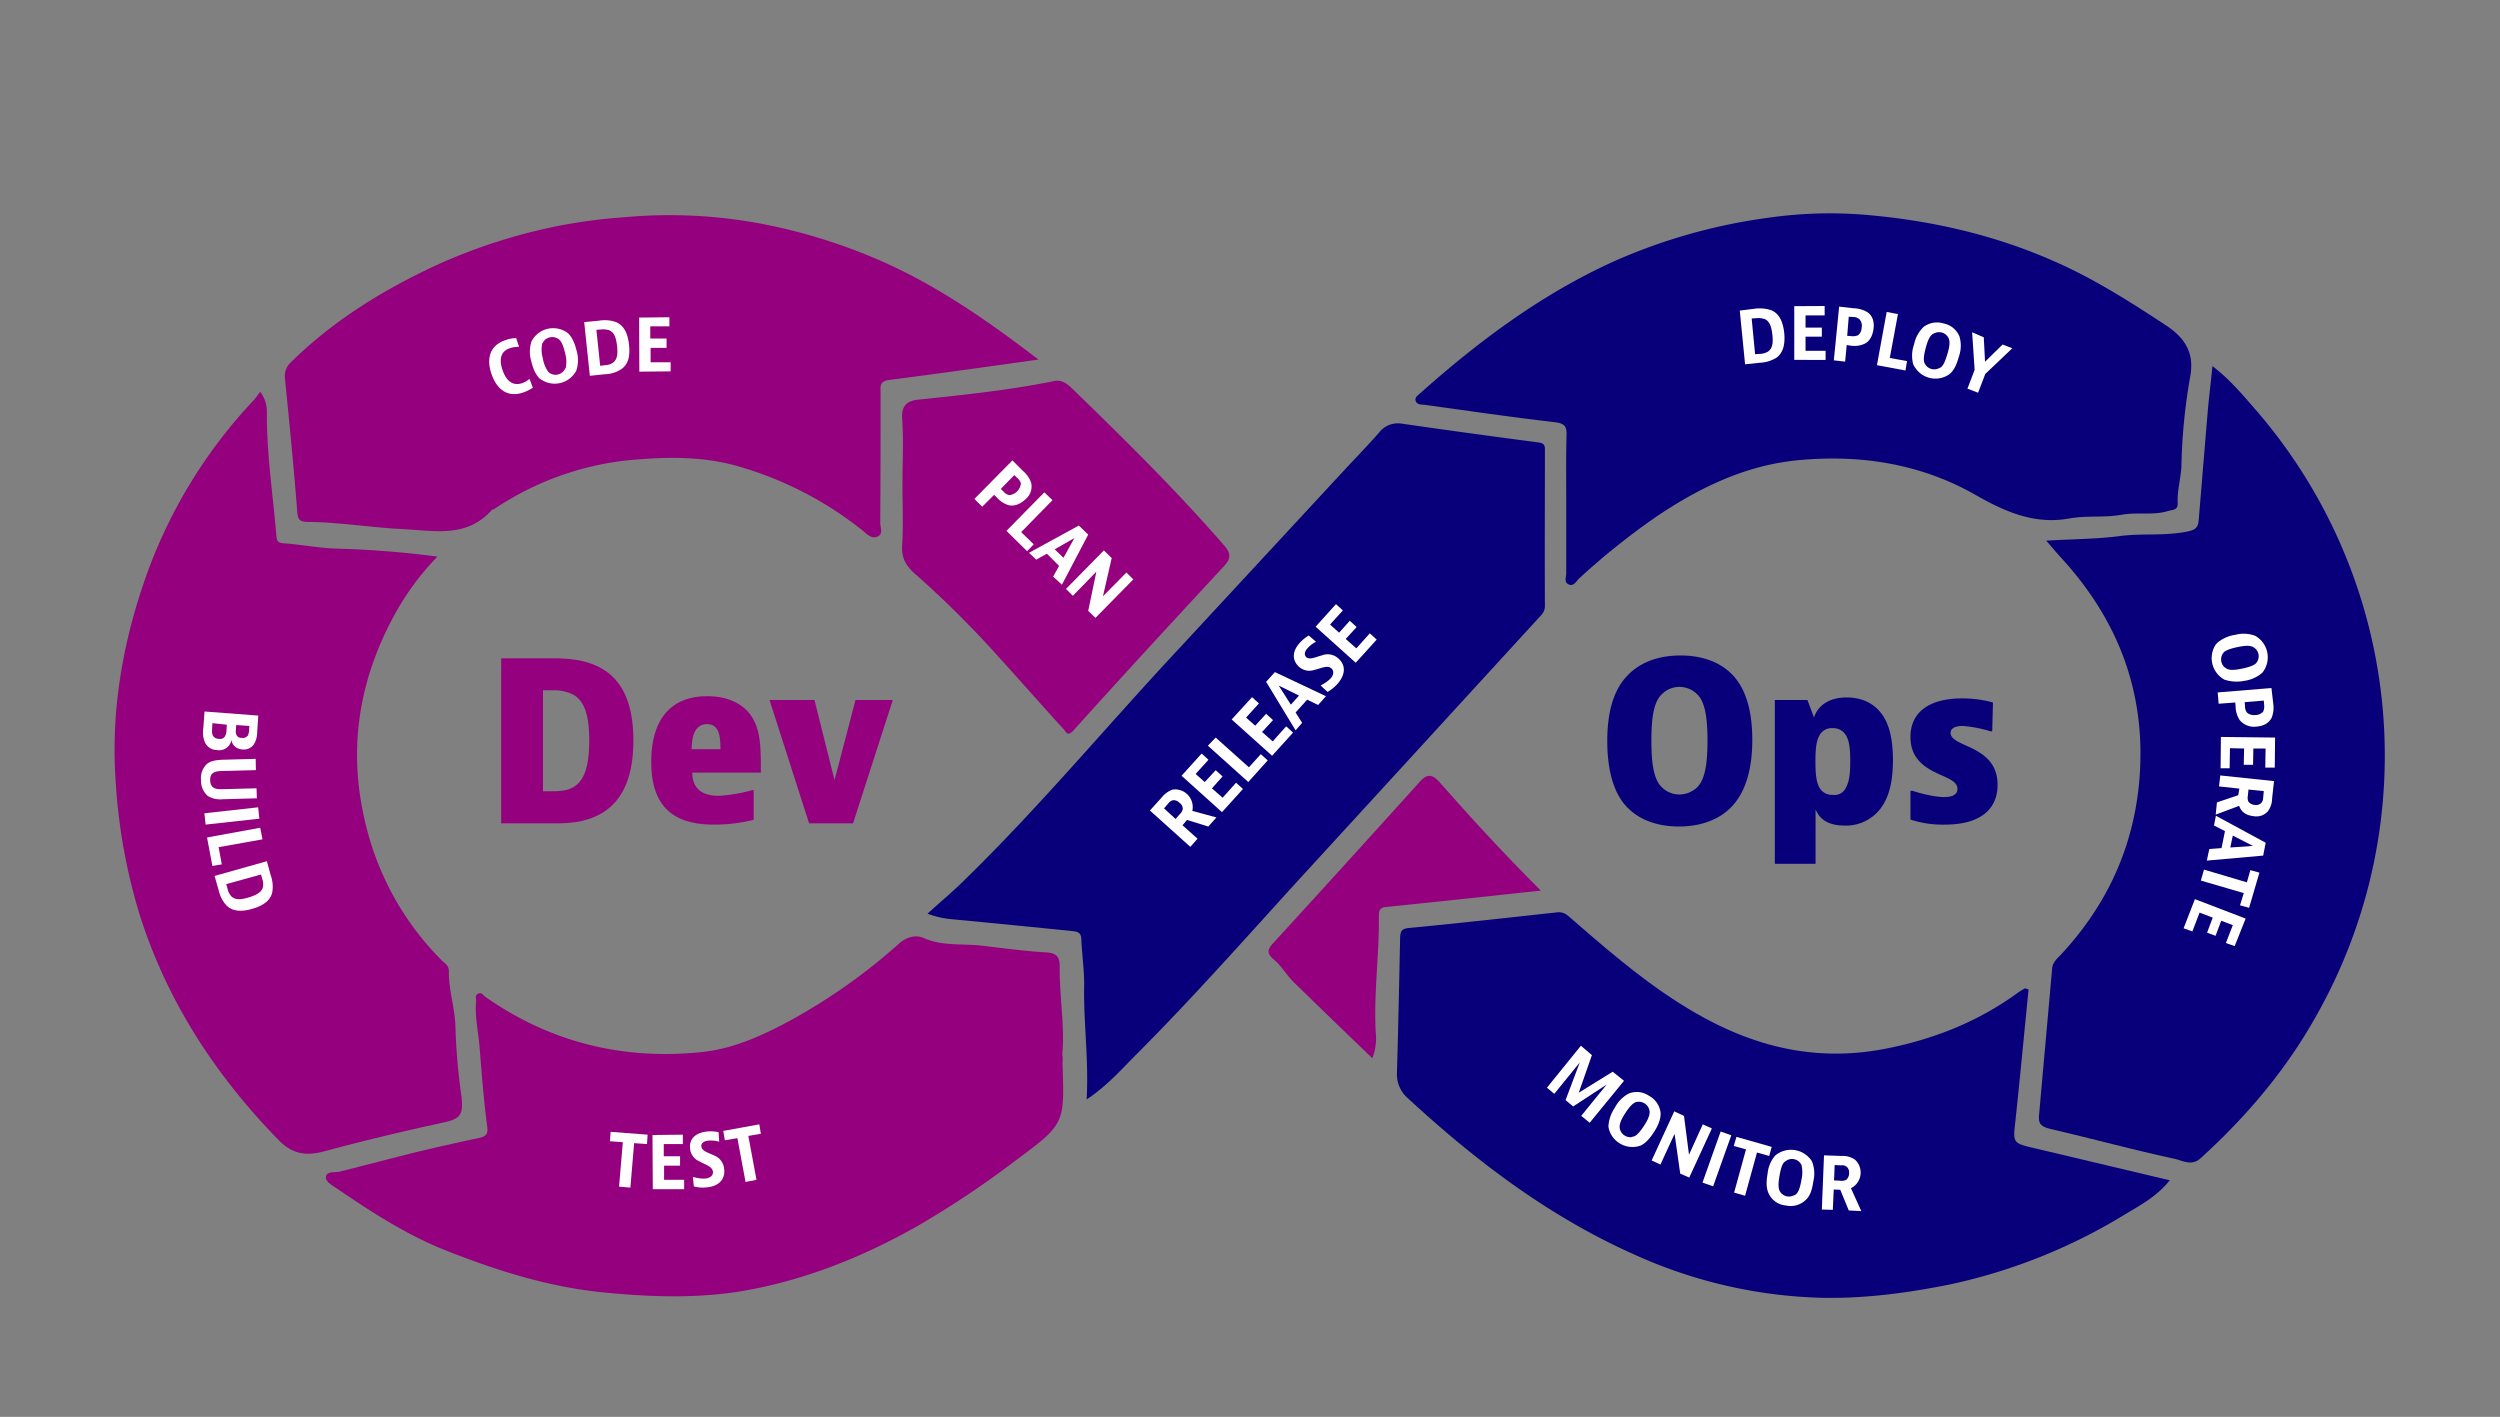<svg id="Layer_1" data-name="Layer 1" xmlns="http://www.w3.org/2000/svg" viewBox="0 0 884 501">
  <rect x="0" y="0" width="884" height="501" fill="#808080" stroke="none"/>
  <defs>
    <style>
      .cls-1 {
        fill: #07007a;
      }

      .cls-2 {
        fill: #94007d;
      }

      .cls-3 {
        fill: #fff;
      }
    </style>
  </defs>
  <title>Artboard 1</title>
  <path class="cls-1" d="M712.65,396.35c1.66-15.51,3.1-31,4.65-46.51-1-.23-1.22-.45-1.33-.34-.77.45-1.55.89-2.32,1.44-13.85,10.08-29.13,16.28-46.08,19.72-24.92,5.09-47.3-.34-68.67-12.85C583.28,348.73,569.65,337,556,325.14c-1.55-1.33-2.88-2.77-5.2-2.55-17.51,1.89-35,3.88-52.51,5.54-2.88.22-3.1,1.33-3.21,3.65-.33,15.84-.66,31.57-1.11,47.4a11.18,11.18,0,0,0,3.88,9.19c24,22.15,49.84,41.75,79.86,55.15a170.88,170.88,0,0,0,67.12,15.4c15.07.22,29.91-1.77,44.75-4.76a198.1,198.1,0,0,0,61.92-24.81c5.31-3.21,11.07-6.2,15.73-12l-47.63-11.3C711.65,404.21,711.76,404.21,712.65,396.35Z"/>
  <path class="cls-1" d="M796.39,143.52c-4.21-4.87-8.53-9.85-14.07-14.06-.55,5.53-1.11,10.08-1.55,14.62-1.11,13.28-2.22,26.68-3.32,40-.23,2.22-1,3.22-3.55,3.77-8,1.77-16.06.66-24,1.66-8.31,1.11-16.84,1.11-26.37,1.66,2.33,2.66,3.77,4.43,5.32,6.09,20.16,22,30,47.62,27.69,77.74-1.88,24.37-11.52,45.19-28.13,62.91-1.33,1.32-2.66,2.65-2.77,4.54-1.55,17.38-3.1,34.66-4.65,52.05-.23,3,.88,3.87,3.87,4.65,14.74,3.43,29.36,7.42,44.2,10.63,2.77.66,6,2.66,9.19-.33,16.06-14.62,29.91-30.9,40.54-49.84A186.64,186.64,0,0,0,796.39,143.52Z"/>
  <path class="cls-1" d="M504.08,143.19c15.18,2.1,30.46,4.32,45.64,6.09,3.43.44,4.32,1.33,4.21,4.65-.22,8.09-.11,16.17-.11,24.37v24.36c0,1.33-.89,3.21.88,4s2.66-1.11,3.55-2a250.07,250.07,0,0,1,27.47-22c15.28-10.29,31.56-18.16,50.06-19.93,22-2.1,43.42,1.22,62.8,12.29,10.52,6,20.83,10.52,33.12,8.31,6.2-1.11,12.52-.22,18.61-1.33,5.54-1,11.08.33,16.39-1.33,1.55-.44,3.44-.22,3.33-2.77-.23-4.43,1.1-8.64,1.32-13.07a203.31,203.31,0,0,1,3.11-31.67c1.55-8.41-1.89-13.73-8.64-18.16-12.3-8.08-24.7-16-38.11-22C706.45,83.39,684.07,78.18,661,76.08a153.49,153.49,0,0,0-36.33,1,199.89,199.89,0,0,0-54.6,15.61c-25.15,11.52-47,27.8-67.57,46.07-.88.89-2.43,1.66-1.88,3.1S502.86,143,504.08,143.19Z"/>
  <path class="cls-1" d="M544.07,218.49c1.11-1.21,2.21-2.21,2.21-4.2-.11-18.28,0-36.55,0-54.82,0-1.55.11-2.66-2.1-3-16.17-2.11-32.23-4.32-48.41-6.65a8.37,8.37,0,0,0-8.19,3.22c-3.88,4.43-8,8.63-12,12.95L416.8,229.46c-25.36,27.13-49.07,55.7-75.65,81.62-4,4-8.42,7.64-13.18,12a31.94,31.94,0,0,0,9.08,2c14.18,1.33,28.47,2.77,42.65,4.21,1.77.22,2.54.88,2.65,2.66.23,5.64,1.11,11.29,1,16.94-.22,12.85,1.66,25.69.89,39.87,7.31-4.88,12.07-10.41,17.28-15.62,19.93-19.93,38.54-41,57.48-61.79Q501.38,265.12,544.07,218.49Z"/>
  <path class="cls-2" d="M163.15,387.49a219,219,0,0,1-2.1-24c-.11-6.87-2.44-13.29-2.33-20.16,0-1.77-1.21-2.55-2.32-3.54a101.27,101.27,0,0,1-27-47.95c-6.42-25.7-2.88-50.06,9.42-73.2a94.87,94.87,0,0,1,15.84-21.82A342.71,342.71,0,0,0,119.4,194c-6.31-.11-12.62-1.44-19.05-1.88C98,192,97.8,190.92,97.69,189c-1.22-14.4-3.43-28.69-3.32-43.19A11.53,11.53,0,0,0,92,138.54c-.88,1.11-1.44,2-2.1,2.77a177.08,177.08,0,0,0-39.32,65.56C42.87,229.68,39.1,253.38,41,277.74a201.71,201.71,0,0,0,8.64,46.51c9.75,30.24,26.7,56.15,48.85,78.85,4.87,5,9.75,5.76,16.17,4,13.62-3.65,27.47-7,41.31-10C162.82,395.68,163.93,394.46,163.15,387.49Z"/>
  <path class="cls-2" d="M375.6,372.76c1-9.41-1-20.15-.89-31,0-3.65-1.33-4.76-4.76-5-7.87-.44-15.62-1.55-23.48-2.44-6.65-.66-13.52.22-19.94-2.66-2.55-1.1-5.76-.55-8.64,2a205.88,205.88,0,0,1-37.33,26.58c-10.08,5.53-20.71,10.52-32.12,11.73-27.91,3-53.83-3.32-77-19.6-.66-.55-1.22-1.55-2.33-1-1.32.55-.66,1.88-.77,2.88-.44,5.31.77,10.52,1.22,15.83.77,9.3,1.44,18.61,2.66,27.8.44,2.88,0,3.87-2.88,4.54-3.88.77-7.76,1.66-11.74,2.55-12.52,2.76-24.93,6.2-37.44,9.3-1.77.44-4.43-.22-4.88,1.66s2.22,3.21,3.66,4.21c12.52,8.52,25.14,16.72,39.32,22.26,17.83,7,35.89,12.73,55.27,14.61,16.95,1.67,33.9,2.22,50.51-.77,21.38-3.88,41.42-12,60.36-22.7a339.71,339.71,0,0,0,35.12-23.48c17-12.63,16.94-12.74,16.17-34.22A10.08,10.08,0,0,0,375.6,372.76Z"/>
  <path class="cls-2" d="M105.11,181c.23,3,1.11,3.55,3.88,3.55,11.19.11,22.26,2,33.34,2.54,11.41.56,22.6,3.22,31.57-6.75.22-.22.66-.22,1-.44a104.51,104.51,0,0,1,48.51-17.28c12.74-1.11,25.58-1.33,38.21,2.44a126.16,126.16,0,0,1,43.75,22.81c1.33,1.11,2.88,2.77,4.88,1.88,2.21-1,1-3.21,1-4.87.12-15.28.12-30.57.12-46,0-2.21-.45-4.1,3.1-4.54,17.27-2.21,34.55-4.65,52.72-7.2-18.39-14.06-36.66-26.8-57.49-35.66A198.32,198.32,0,0,0,268.6,79a174.8,174.8,0,0,0-47.41-2.22,193.17,193.17,0,0,0-23.81,3.11,197.8,197.8,0,0,0-42.53,13.62c-19.17,8.86-36.89,19.71-52.06,34.66a6.71,6.71,0,0,0-2,6C102.35,149.72,103.9,165.34,105.11,181Z"/>
  <path class="cls-2" d="M319,148c.55,7.75.11,15.51.11,23.26,0,7.2.33,14.39-.11,21.59-.33,4.88,1.77,7.75,5.2,10.63a353.9,353.9,0,0,1,28.91,28.8c7.76,8.52,15.29,17.16,23,25.58.89,1,1.33,2.77,3.55.33,17.61-19.6,35.44-38.87,53.27-58.14,2.44-2.66,2.22-4.54,0-7.09-16.83-19.38-35-37.32-53.39-55.15-1.77-1.77-3.87-3.65-6.64-3.1-15.73,3.21-31.68,4.88-47.52,6.54C321.21,141.53,318.67,143,319,148Z"/>
  <path class="cls-2" d="M509.18,276.75c-3-3.44-4.88-3-7.53.11q-25.59,28.39-51.51,56.7c-2,2.21-2.32,3.54.33,5.76s4.43,5.42,6.87,7.86c9.3,9.08,18.72,18.16,27.91,27a19.48,19.48,0,0,0,1.22-9.08c-.77-13.62,1.22-27.13,1.11-40.76,0-1.88-.11-3.43,2.66-3.65,17.72-1.77,35.55-3.76,54.6-5.76C532,302.11,520.48,289.59,509.18,276.75Z"/>
  <path class="cls-2" d="M194.28,232.78c5,0,12.51,0,18.94,3.88,6.09,3.76,10.74,10.85,10.74,25.14,0,13.62-4.21,21.37-10.74,25.47s-14.07,3.87-18.94,3.87H177.22V232.78Zm-2.44,47h3.43c2,0,5.1,0,7.65-1.55,4-2.44,5.43-8,5.43-16.39S206.9,248,202.7,245.63a15.28,15.28,0,0,0-7.31-1.55H192v35.66Z"/>
  <path class="cls-2" d="M266.39,289.92a58.44,58.44,0,0,1-13.85,1.67c-8.2,0-13.29-2-16.72-5.32-4-4-5.54-9.75-5.54-16.94,0-13.63,5.87-23.15,19.82-23.15,7.42,0,12.74,2.77,15.62,7.09,3.32,5,3.32,11.29,3.32,19.93H244.79c0,5.21,3,8.2,9.3,8.2a53.8,53.8,0,0,0,11.85-2h.56v10.52Zm-11.63-25c0-5.54-.89-8.86-4.77-8.86s-5.42,3.54-5.42,8.86Z"/>
  <path class="cls-2" d="M288,247.51l7.09,28.35,7.42-28.35h13.18l-14.06,43.63H286.1l-14-43.63Z"/>
  <path class="cls-1" d="M613.07,284.39c-4.21,5-11,7.86-19.38,7.86-8,0-14.84-2.55-19.27-7.86s-6.09-13.51-6.09-22.37c0-9.75,2-17.28,6.42-22.37s11-7.87,19.49-7.87c8,0,14.85,2.55,19.28,7.87,4.76,5.76,6.09,14.06,6.09,22C619.61,271.43,617.5,279.18,613.07,284.39Zm-11.63-7.75c1.66-3,2.33-7.53,2.33-14.73s-.67-11.74-2.33-14.73a8.84,8.84,0,0,0-12.18-3,9.48,9.48,0,0,0-3,3c-1.66,3-2.33,7.42-2.33,14.73s.67,11.73,2.33,14.73a8.84,8.84,0,0,0,12.18,3A7.71,7.71,0,0,0,601.44,276.64Z"/>
  <path class="cls-1" d="M627.58,305.43V247.51H639.1l2.33,6.2c1.66-5,6.31-7.09,11.52-7.09s9.41,1.89,12.29,5.65,4.1,9.3,4.1,16.5c0,6.87-1.11,13.18-4.76,17.61a15.4,15.4,0,0,1-12.41,5.54c-5,0-8.64-1.77-10.19-5.76v19.27Zm25-26.69c1.21-2,1.66-4.65,1.66-9.41s-.33-7.53-1.66-9.53a5.08,5.08,0,0,0-4.54-2.32,4.86,4.86,0,0,0-4.55,2.32c-1.21,2-1.55,4.65-1.55,9.42s.34,7.53,1.55,9.52a5.07,5.07,0,0,0,4.55,2.32A4.46,4.46,0,0,0,652.62,278.74Z"/>
  <path class="cls-1" d="M704.45,258.58h-.66a43.37,43.37,0,0,0-9.86-1.88c-3,0-4.21,1.11-4.21,2.44,0,2.88,5.21,4,9.19,6.31s7.43,5.54,7.43,12.07c0,8.31-5.65,14.07-18.72,14.07a37.12,37.12,0,0,1-12.08-1.78V279.62h.67s6.64,2.22,11.3,2.22c3.21,0,4.65-1.11,4.65-2.88,0-3.43-5.54-4.21-10.3-7.2-3.44-2.21-6.32-5.31-6.32-11.18,0-8.75,6.65-13.62,18.17-13.62a40.12,40.12,0,0,1,11,1.44Z"/>
  <path class="cls-3" d="M361.75,166.56a9.19,9.19,0,0,1,2.88,4.2,5.82,5.82,0,0,1-2,5.76c-2,1.89-4.1,2.55-6,2.11a9.13,9.13,0,0,1-4.21-2.77l-.89-.89-4.21,4.21-2.77-2.77L358,162.79Zm-7.86,6.31,1,1a3.42,3.42,0,0,0,2.1,1.21,4.7,4.7,0,0,0,4-4.09,3.6,3.6,0,0,0-1.33-2l-1-1Z"/>
  <path class="cls-3" d="M372.16,176.86l-11.07,11.29,4.43,4.32-2.33,2.44-7.31-7.2,13.4-13.62Z"/>
  <path class="cls-3" d="M372.39,203.88l2.1-3.77-4.32-4.32-3.77,2.11-2.54-2.44,17.61-9.63,3.32,3.21-9.3,17.72Zm.55-9.64,3.1,3,3.88-7Z"/>
  <path class="cls-3" d="M393.1,197.34,390,210.85l8.3-8.41,2.44,2.43-13.4,13.62L384.79,216l2.88-13.85-8.31,8.53-2.43-2.43,13.4-13.63Z"/>
  <path class="cls-3" d="M418.13,291.81l5.32,4.76-2.55,2.88L406.61,286.6l4.1-4.54a8.71,8.71,0,0,1,4-2.88,6.24,6.24,0,0,1,7,5.54,5.81,5.81,0,0,1-.11,2l8.53,2.33-2.88,3.21-7.53-2.33Zm-2.44-2.22,1.44-1.66a3.53,3.53,0,0,0,1.11-1.88,2.7,2.7,0,0,0-1.22-2.22,2.85,2.85,0,0,0-2.21-.88,2.77,2.77,0,0,0-1.66,1.1l-1.55,1.78Z"/>
  <path class="cls-3" d="M424.89,266.45l2.43,2.21-4.54,5,3.21,2.88,3.88-4.2,2.44,2.21-3.77,4.21,3.77,3.32,4.76-5.31,2.44,2.21-7.42,8.2L417.8,274.31Z"/>
  <path class="cls-3" d="M429.87,260.8l11.74,10.52,4.21-4.65,2.44,2.21-6.87,7.64L427.1,263.68Z"/>
  <path class="cls-3" d="M442.72,246.51l2.44,2.22-4.55,5,3.22,2.88,3.87-4.21,2.44,2.22-3.88,4.21,3.77,3.32,4.76-5.32,2.44,2.22-7.42,8.19-14.29-12.84Z"/>
  <path class="cls-3" d="M466.09,249.28l-3.88-1.88-4.09,4.54,2.32,3.65-2.32,2.66L447.7,241.09l3.11-3.44,18.05,8.53Zm-9.64-.11,2.88-3.21-7.19-3.54Z"/>
  <path class="cls-3" d="M465.32,226.91l-.12.11a9.57,9.57,0,0,0-2.87,2.22c-1.22,1.33-1.11,2.43-.45,3.1,1.22,1.11,3.21,0,5.43-.56a5.62,5.62,0,0,1,6,1.11c2.77,2.55,2.33,5.87-.44,9a14.1,14.1,0,0,1-3.44,2.77L467,242.42l.11-.12a13.87,13.87,0,0,0,3.32-2.32c1.22-1.33,1.33-2.77.33-3.66-1.44-1.21-3.54,0-6,.56a5.41,5.41,0,0,1-5.43-1.11c-2.43-2.21-2.54-5.32.23-8.42a14.48,14.48,0,0,1,3.21-2.65Z"/>
  <path class="cls-3" d="M472.4,213.62l2.44,2.22-4.54,5,3.21,2.88,3.77-4.21,2.43,2.22-3.87,4.2,3.76,3.33,4.77-5.32,2.43,2.22-7.42,8.19L465.2,221.6Z"/>
  <path class="cls-3" d="M188.41,137.1a15.85,15.85,0,0,1-3.32,1.66c-6.1,2.1-9.64-1.66-11.3-6.53s-1.11-10,5.09-12a10.51,10.51,0,0,1,3.66-.67l1,3.1h-.22a9.17,9.17,0,0,0-3,.45c-3.32,1.1-3.87,4-2.66,7.64s3.44,5.87,6.87,4.76a7.3,7.3,0,0,0,2.55-1.44h.22Z"/>
  <path class="cls-3" d="M203.8,131a8.62,8.62,0,0,1-11.51,3.76c-.45-.22-.89-.55-1.33-.77-1.44-1.33-2.44-3.43-3.11-6.31a11.61,11.61,0,0,1,.11-7,8.61,8.61,0,0,1,12.85-2.88c1.44,1.33,2.44,3.54,3.1,6.31A11.78,11.78,0,0,1,203.8,131Zm-3.76-.89a10.7,10.7,0,0,0-.22-5.2c-.56-2.55-1.22-4-2-4.76a3.85,3.85,0,0,0-5.42.33l-.67,1a10.74,10.74,0,0,0,.22,5.21,10.72,10.72,0,0,0,2,4.87,3.71,3.71,0,0,0,5.31-.33C199.6,130.79,199.82,130.45,200,130.12Z"/>
  <path class="cls-3" d="M211.78,113.4a11.89,11.89,0,0,1,6.2.55c2.11,1,3.88,3,4.43,7.87s-.66,7.31-2.77,8.75a11.1,11.1,0,0,1-5.87,1.77l-5.2.55-2-19Zm.44,15.95,1.66-.22a5.21,5.21,0,0,0,2.88-.89c1.44-1.11,1.78-2.88,1.44-5.87s-1-4.76-2.66-5.54a7,7,0,0,0-3-.33l-1.66.11Z"/>
  <path class="cls-3" d="M236.7,112.18v3.21h-6.76v4.32h5.76V123h-5.65v5.1h7.09v3.21l-11.07.11L226,112.29Z"/>
  <path class="cls-3" d="M90.94,258.81a8.37,8.37,0,0,1-1.11,4.31,4.35,4.35,0,0,1-4.1,1.89c-3.77-.34-3.88-3.44-3.88-3.44a4.39,4.39,0,0,1-5.09,3.66,4.77,4.77,0,0,1-4.32-2.77,9.4,9.4,0,0,1-.55-5l.44-5.87,19,1.44ZM75.1,255.7,75,257.92a4.59,4.59,0,0,0,.22,2.1,2.36,2.36,0,0,0,2.1,1.22,2,2,0,0,0,2.22-.88,4.56,4.56,0,0,0,.55-2l.11-2.1Zm8.42.67-.12,1.77a3.2,3.2,0,0,0,.23,1.77,1.85,1.85,0,0,0,1.88,1,2.24,2.24,0,0,0,2.1-.77,4.53,4.53,0,0,0,.45-1.67l.11-1.77Z"/>
  <path class="cls-3" d="M90.49,272.32l-12.62.33c-2.11.11-3.66.77-3.55,3.32s1.66,3.1,3.77,3.1l12.62-.33.12,3.54-12,.33a8.53,8.53,0,0,1-5.42-1.21,7.08,7.08,0,0,1-2.33-5.54,6.93,6.93,0,0,1,2-5.65c1.33-1.22,3.55-1.44,5.32-1.55l12-.33Z"/>
  <path class="cls-3" d="M91.71,289.48l-19,2.1-.44-4,19-2.11Z"/>
  <path class="cls-3" d="M92.82,296.79l-15.51,2.77,1.11,6.09-3.32.55-1.89-10.07L92,292.69Z"/>
  <path class="cls-3" d="M95.7,309.42a11.78,11.78,0,0,1,.55,6.2c-.55,2.21-2.32,4.43-7.09,5.75-4.54,1.33-7.31.56-9.08-1.21a11.65,11.65,0,0,1-2.77-5.43l-1.44-5,18.5-5.21ZM80,312.63l.44,1.55A5.75,5.75,0,0,0,81.85,317c1.33,1.21,3.22,1.21,6.1.33s4.54-1.89,5-3.55a5.49,5.49,0,0,0-.22-3l-.44-1.55Z"/>
  <path class="cls-3" d="M562.9,373.09l-4.65,13.29,12-7.42,4,3.21L562.12,397l-3-2.43,9-11.08-11.85,7.75L553.59,389l5-13.29-9,11.07L547,384.61,559,369.77Z"/>
  <path class="cls-3" d="M580.07,405.1a8.66,8.66,0,0,1-11-5.32,6.8,6.8,0,0,1-.33-1.44A12.8,12.8,0,0,1,571,391.7a11.75,11.75,0,0,1,4.88-5,7.59,7.59,0,0,1,7.2.78,7.79,7.79,0,0,1,4.1,6c.11,2-.67,4.21-2.22,6.64S581.84,404.32,580.07,405.1ZM578,401.77c1-.55,2-1.66,3.44-3.87s1.88-3.66,1.88-4.76a3.85,3.85,0,0,0-4.1-3.55,2.57,2.57,0,0,0-1.22.33c-1,.56-2,1.67-3.43,3.88s-1.88,3.66-1.88,4.76a3.84,3.84,0,0,0,4.09,3.55C577.08,402,577.52,401.89,578,401.77Z"/>
  <path class="cls-3" d="M595.46,394.58l1.77,13.73,4.88-10.74,3.21,1.44-8,17.38L594.13,415l-2-14.06-5,10.85-3.11-1.44,8-17.38Z"/>
  <path class="cls-3" d="M612.19,401.44l-6.43,18.05L602,418.16l6.42-18.05Z"/>
  <path class="cls-3" d="M626.48,405.54l-.89,3.21-4.32-1.22-4.21,15.29-3.88-1.11,4.21-15.28-4.32-1.22L614,402Z"/>
  <path class="cls-3" d="M638.55,424.25a7.62,7.62,0,0,1-7.09,2,7.34,7.34,0,0,1-6-4.1c-.89-1.77-1-4.1-.44-7.09a11.44,11.44,0,0,1,2.65-6.42,8.71,8.71,0,0,1,12.19.89,4.88,4.88,0,0,1,.88,1.21,11.57,11.57,0,0,1,.45,7C640.76,420.82,640,422.93,638.55,424.25ZM635.34,422c.77-.89,1.21-2.33,1.66-4.87a11.4,11.4,0,0,0,0-5.21,3.72,3.72,0,0,0-5.1-1.66l-1,.67c-.78.88-1.22,2.32-1.67,4.87s-.44,4.1,0,5.2a3.71,3.71,0,0,0,5.1,1.66A1.65,1.65,0,0,0,635.34,422Z"/>
  <path class="cls-3" d="M648.41,420.6l-.33,7.2-3.88-.11.77-19.16,6.21.22a7.43,7.43,0,0,1,4.76,1.33,6.18,6.18,0,0,1,.22,8.86,6.49,6.49,0,0,1-1.66,1.22l3.65,8.08-4.43-.22-3-7.31Zm.11-3.21,2.21.11a3.45,3.45,0,0,0,2.11-.33,3,3,0,0,0,1-2.33,2.72,2.72,0,0,0-.77-2.21,2.49,2.49,0,0,0-2-.56l-2.33-.11Z"/>
  <path class="cls-3" d="M229,401.22l-.22,3.32-4.55-.33-1.33,15.73-4-.34,1.33-15.72-4.54-.33.22-3.33Z"/>
  <path class="cls-3" d="M241.46,401.22v3.32h-6.75v4.32h5.76v3.32h-5.65v5h7.09v3.32H230.83l-.11-19.16Z"/>
  <path class="cls-3" d="M254.31,403.66h-.22a10.13,10.13,0,0,0-3.66-.33c-1.77.22-2.54,1-2.43,2,.11,1.66,2.32,2.21,4.43,3.21a5.63,5.63,0,0,1,3.65,5c.34,3.77-2.21,6-6.31,6.32a11.89,11.89,0,0,1-4.43-.34l-.33-3.32h.22a12.74,12.74,0,0,0,4.1.55c1.88-.22,2.88-1.1,2.77-2.43-.22-1.88-2.66-2.44-4.77-3.66a5.35,5.35,0,0,1-3.32-4.54c-.33-3.32,1.77-5.53,5.87-6a13.56,13.56,0,0,1,4.21.22Z"/>
  <path class="cls-3" d="M268.49,397.57l.55,3.32-4.43.77,2.88,15.51-3.87.77-2.88-15.5-4.43.77-.56-3.32Z"/>
  <path class="cls-3" d="M620.27,109.19a13.07,13.07,0,0,1,6.21.56c2.1,1,3.87,3,4.43,8,.44,4.76-.78,7.31-2.77,8.75a12.24,12.24,0,0,1-5.87,1.77l-5.21.55-1.88-19Zm.33,16.06,1.67-.11a5.84,5.84,0,0,0,3-.89c1.44-1.1,1.77-2.88,1.44-5.87s-1-4.76-2.66-5.53a6.85,6.85,0,0,0-3-.34l-1.66.11Z"/>
  <path class="cls-3" d="M645.2,108.2v3.32h-6.76v4.32h5.76v3.21h-5.76v5h7.09v3.21H634.45v-19Z"/>
  <path class="cls-3" d="M655.39,109a10,10,0,0,1,5,1.44c1.55,1.11,2.44,3,2.1,5.76s-1.55,4.65-3.32,5.42a8.51,8.51,0,0,1-5,.56L653,122l-.56,5.87-4-.45,1.88-19Zm-2.22,9.75,1.44.11a4.62,4.62,0,0,0,2.44-.34,3.54,3.54,0,0,0,1.22-2.65,3.37,3.37,0,0,0-.78-3,3.44,3.44,0,0,0-2.33-.78l-1.44-.11Z"/>
  <path class="cls-3" d="M671.11,111.07l-2.88,15.51,6.1,1.11-.56,3.32-10.08-1.88,3.44-18.83Z"/>
  <path class="cls-3" d="M689.28,132.34a8.57,8.57,0,0,1-12-2.22,7.31,7.31,0,0,1-.78-1.33,12,12,0,0,1,.33-7.08,11.87,11.87,0,0,1,3.33-6.1,7.93,7.93,0,0,1,7.2-1.21,7.61,7.61,0,0,1,5.53,4.65,11.43,11.43,0,0,1-.22,7C691.83,129.13,690.83,131.12,689.28,132.34Zm-2.88-2.55c.88-.78,1.44-2.1,2.21-4.65s.89-4,.56-5.21a3.73,3.73,0,0,0-4.88-2.21,5.14,5.14,0,0,0-1.1.55c-.89.78-1.55,2.11-2.22,4.65s-.88,4.1-.55,5.21a3.72,3.72,0,0,0,4.87,2.21A3.49,3.49,0,0,0,686.4,129.79Z"/>
  <path class="cls-3" d="M701.46,119.27l.45,8.64,6.2-6.09,3.43,1.33L702,132.23l-2.55,6.64-3.77-1.44,2.55-6.64-.89-13.29Z"/>
  <path class="cls-3" d="M786.53,240.31a8.71,8.71,0,0,1-3.44-11.74,5.47,5.47,0,0,1,.89-1.22,12.66,12.66,0,0,1,6.43-2.88,11.51,11.51,0,0,1,7,.34,8.7,8.7,0,0,1,2.55,13.06,12.11,12.11,0,0,1-6.42,2.88A13.57,13.57,0,0,1,786.53,240.31Zm1-3.76c1.1.44,2.54.44,5.2-.11s4-1.11,4.87-1.78a3.7,3.7,0,0,0-.11-5.31,5.24,5.24,0,0,0-1-.67c-1.11-.44-2.55-.44-5.21.11s-4,1.11-4.87,1.78a3.8,3.8,0,0,0,.11,5.31Z"/>
  <path class="cls-3" d="M803.81,248.73a9.79,9.79,0,0,1-.56,5.09c-.88,1.66-2.54,2.88-5.31,3.1a6.56,6.56,0,0,1-6-2.32,9.26,9.26,0,0,1-1.44-4.88l-.11-1.32-5.88.44-.33-4,19-1.55Zm-10.08-.45.11,1.44a3.49,3.49,0,0,0,.77,2.33,3.87,3.87,0,0,0,2.88.78,3.61,3.61,0,0,0,2.77-1.22,4.47,4.47,0,0,0,.33-2.44l-.11-1.44Z"/>
  <path class="cls-3" d="M804.36,271.43H801l.11-6.76h-4.32l-.11,5.76H793.4l.11-5.76-5-.11-.11,7.09H785.2l.11-11.07,19.16.22Z"/>
  <path class="cls-3" d="M791.84,278.85l-7.19-.77.44-3.88,19,2-.67,6.09a7.78,7.78,0,0,1-1.55,4.65,5.45,5.45,0,0,1-5,1.66c-2.88-.33-4.43-1.66-5.1-3.65l-8.3,3.1.44-4.32,7.53-2.54Zm3.22.33-.22,2.22a3.33,3.33,0,0,0,.22,2.1,3.05,3.05,0,0,0,2.21,1.11,2.66,2.66,0,0,0,2.33-.67,3,3,0,0,0,.66-1.88l.22-2.32Z"/>
  <path class="cls-3" d="M781.21,300.22l4.32-.33,1.22-6-3.88-2,.67-3.44L801.15,298l-.89,4.54-19.93,1.77Zm8.31-4.76-.89,4.21,8-.55Z"/>
  <path class="cls-3" d="M795.28,321l-3.21-.88,1.33-4.32-15.18-4.43,1.11-3.88L794.5,312l1.22-4.32,3.21.89Z"/>
  <path class="cls-3" d="M790.18,334.55l-3.1-1.1,2.44-6.32-4.1-1.55-2,5.32-3-1.11,2-5.31-4.65-1.78-2.55,6.65-3.1-1.11,4-10.3,17.94,6.87Z"/>
</svg>
